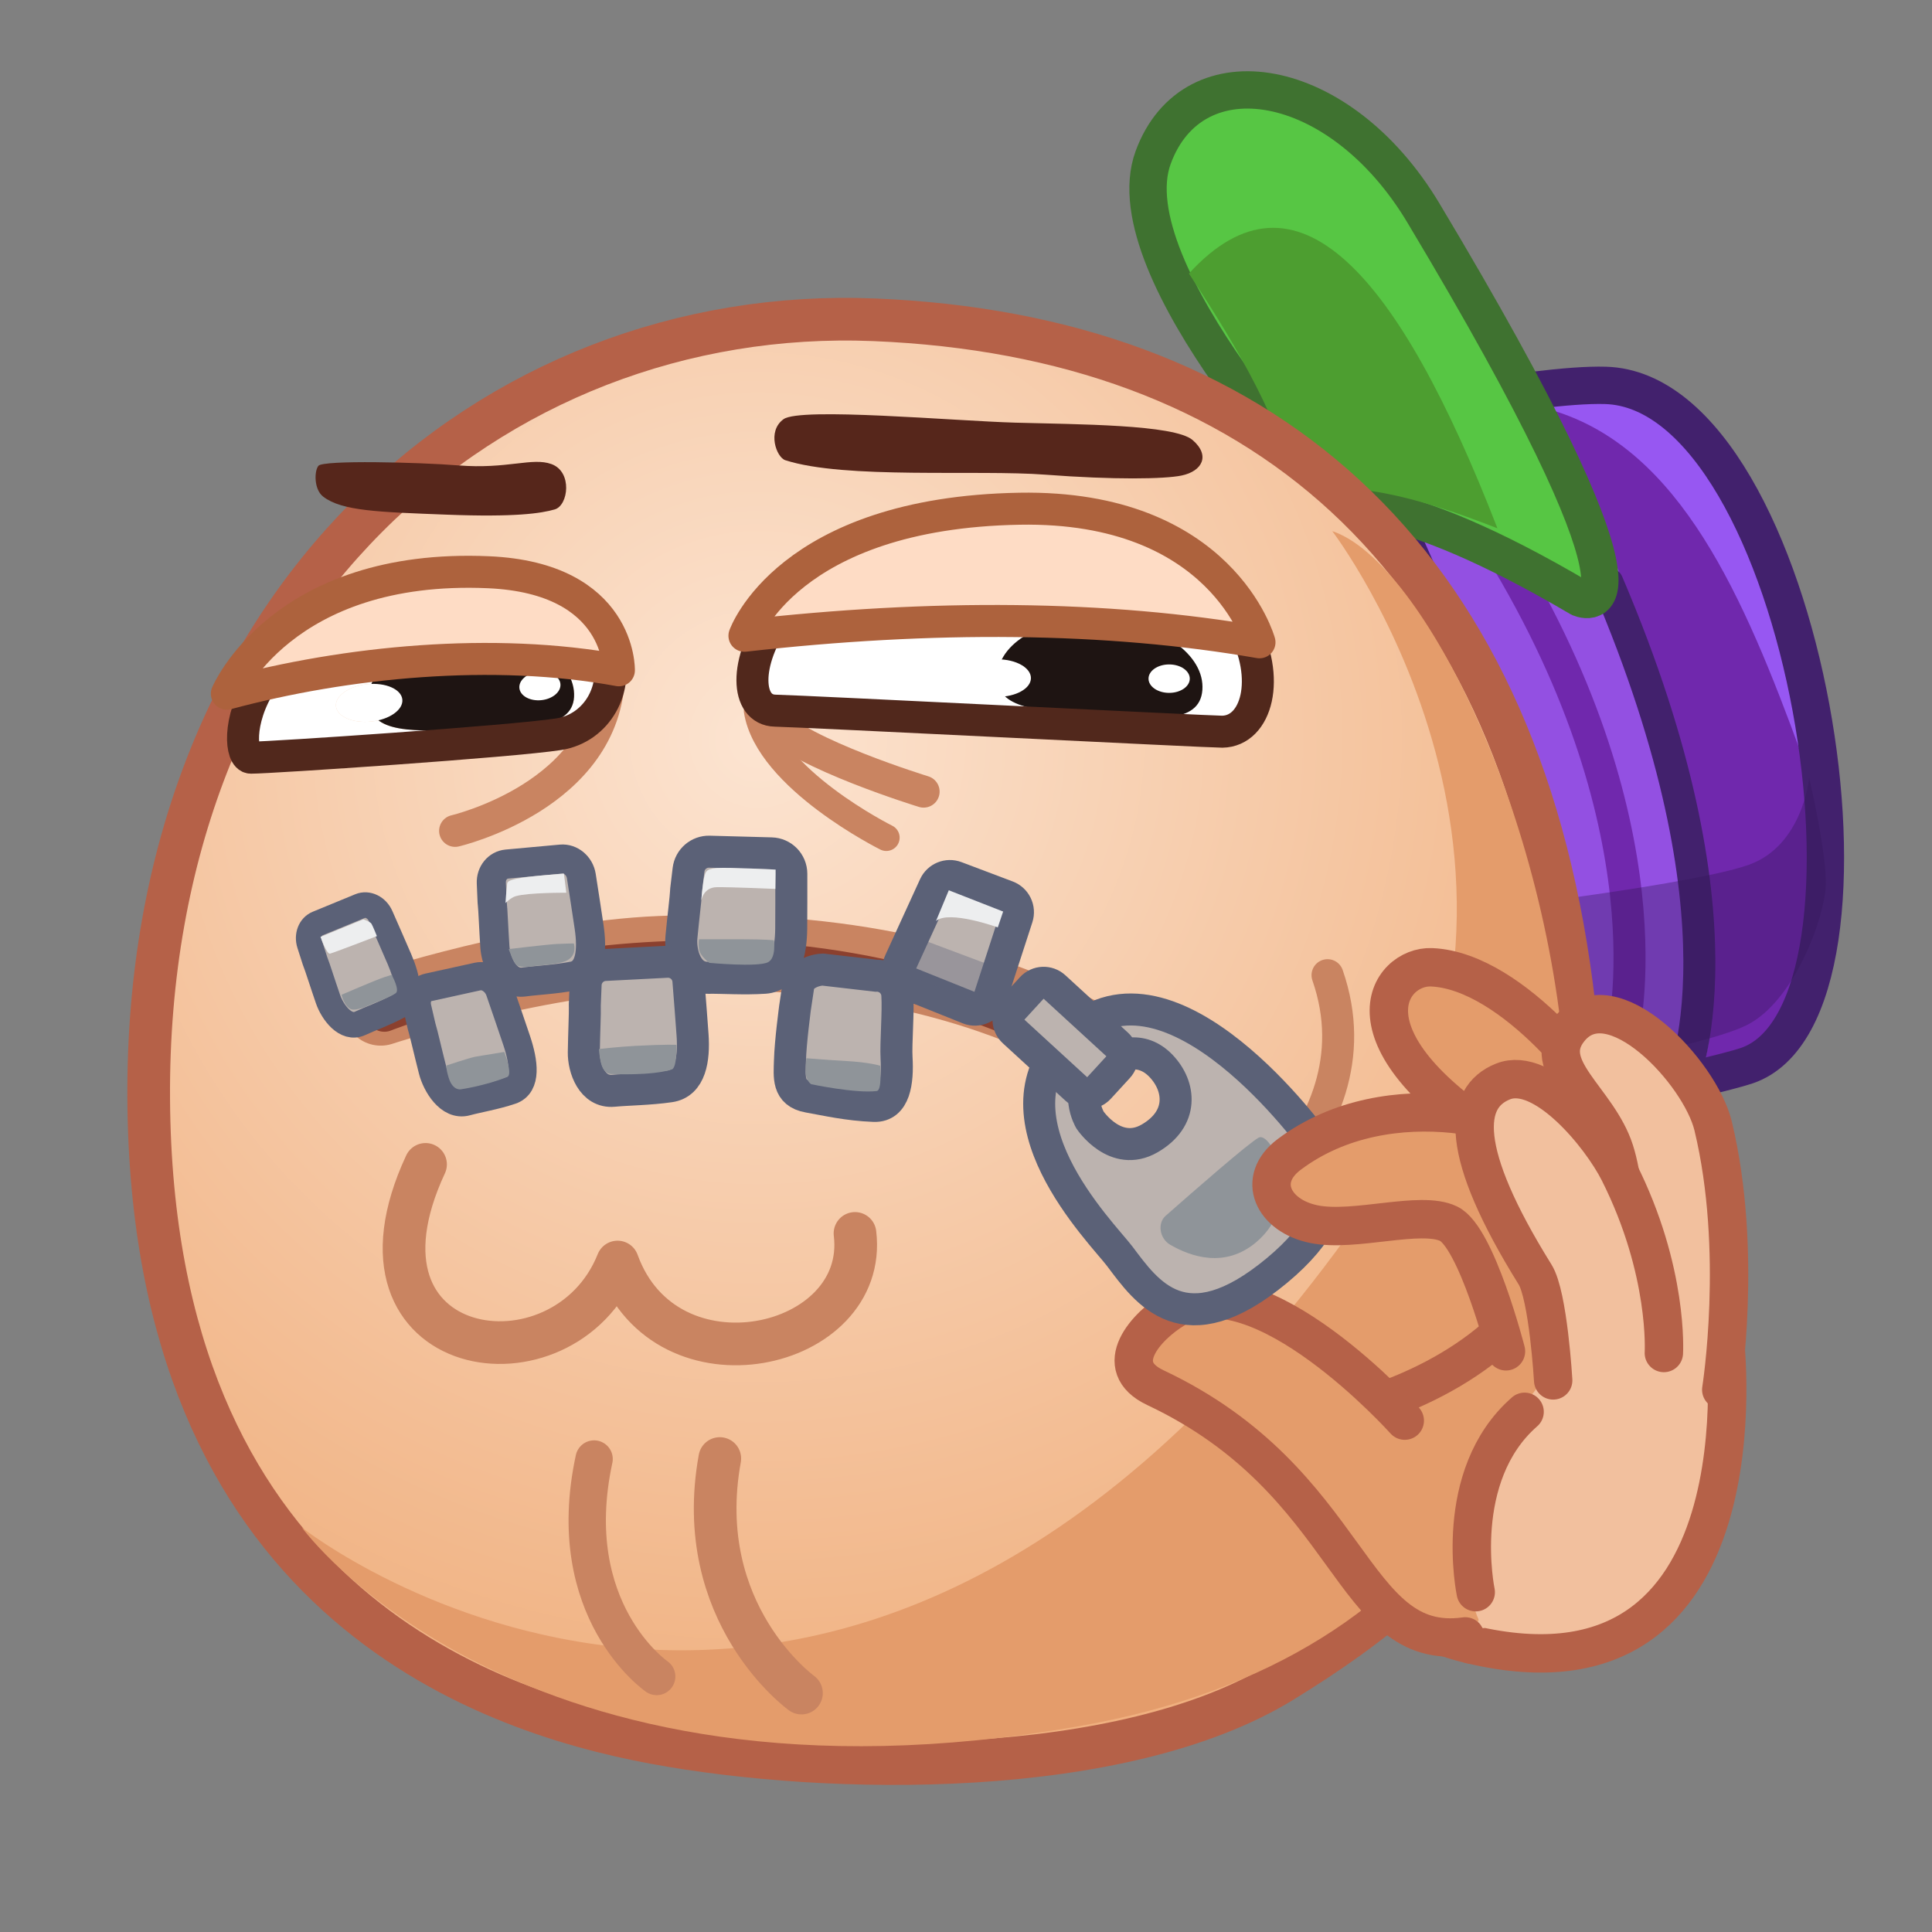 <svg xmlns="http://www.w3.org/2000/svg" xmlns:xlink="http://www.w3.org/1999/xlink" viewBox="0 0 512 512" width="512" height="512" style="width: 100%; height: 100%; transform: translate3d(0,0,0); content-visibility: visible;" preserveAspectRatio="xMidYMid meet"><rect x="0" y="0" width="512" height="512" fill="#808080" stroke="none"/><defs><clipPath id="__lottie_element_2"><rect width="512" height="512" x="0" y="0"></rect></clipPath><radialGradient id="__lottie_element_16" spreadMethod="pad" gradientUnits="userSpaceOnUse" cx="-57" cy="-64" r="284.209" fx="-57" fy="-64"><stop offset="0%" stop-color="rgb(252,228,209)"></stop><stop offset="50%" stop-color="rgb(246,202,168)"></stop><stop offset="100%" stop-color="rgb(240,176,127)"></stop></radialGradient></defs><g clip-path="url(#__lottie_element_2)"><g style="display: block;" transform="matrix(0.96,0,0,0.96,255.713,257.182)" opacity="1"><g opacity="1" transform="matrix(1,0,0,1,0,0)"><g opacity="1" transform="matrix(1,0,0,1,0,0)"><path fill="rgb(112,40,173)" fill-opacity="1" d=" M179.695,-163.052 C196.326,-157.436 230.247,-102.818 235.503,-58.161 C240.759,-13.504 226.709,16.796 213.752,26.306 C200.795,35.816 152.316,40.854 152.316,40.854 C152.316,40.854 94.07,-137.993 94.17,-142.038 C94.27,-146.083 163.064,-168.668 179.695,-163.052z"></path></g><g opacity="1" transform="matrix(1,0,0,1,0,0)"><path fill="rgb(151,87,242)" fill-opacity="1" d=" M230.984,-59.493 C222.614,-144.532 191.179,-163.855 161.264,-157.656 C161.077,-157.617 160.973,-157.41 161.055,-157.237 C161.055,-157.237 162.309,-154.582 162.309,-154.582 C197.529,-143.948 215.06,-103.093 230.984,-59.493z"></path></g><g opacity="1" transform="matrix(1,0,0,1,0,0)"><path fill="rgb(147,80,226)" fill-opacity="1" d=" M197.413,32.262 C193.563,32.078 174.182,36.314 168.769,36.951 C163.356,37.588 158.667,40.17 155.613,38.938 C152.559,37.706 94.17,-142.038 94.17,-142.038 C94.17,-142.038 141.148,-156.304 149.978,-153.957 C185.752,-144.45 223.139,33.494 197.413,32.262z"></path></g><g opacity="1" transform="matrix(1,0,0,1,0,0)"><path stroke-linecap="round" stroke-linejoin="round" fill-opacity="0" stroke="rgb(112,40,173)" stroke-opacity="1" stroke-width="8.834" d=" M145.222,-120.487 C196.22,-39.913 181.501,18.038 181.501,18.038"></path></g><g opacity="1" transform="matrix(1,0,0,1,0,0)"><path stroke-linecap="round" stroke-linejoin="round" fill-opacity="0" stroke="rgb(66,33,109)" stroke-opacity="1" stroke-width="10.306" d=" M106.4,-151.368 C106.4,-151.368 156.802,-162.107 176.858,-161.513 C232.21,-159.873 259.722,11.483 215.805,26.29 C205.703,29.696 152.316,40.854 152.316,40.854 C152.316,40.854 147.687,-58.059 137.51,-81.524 C127.333,-104.989 106.4,-151.368 106.4,-151.368z"></path></g><g opacity="1" transform="matrix(1,0,0,1,0,0)"><path stroke-linecap="round" stroke-linejoin="round" fill-opacity="0" stroke="rgb(66,33,109)" stroke-opacity="1" stroke-width="8.834" d=" M177.395,-106.958 C197.405,-60.071 202.626,-25.74 202.741,-2.901 C202.861,20.944 197.413,32.262 197.413,32.262"></path></g><g opacity="0.37" transform="matrix(1,0,0,1,0,0)"><path fill="rgb(51,22,89)" fill-opacity="1" d=" M233.057,-53.115 C233.057,-53.115 231.275,-34.475 216.423,-29.181 C201.571,-23.887 147.626,-17.484 147.626,-17.484 C147.626,-17.484 151.759,29.045 151.759,29.045 C151.759,29.045 204.784,21.676 217.042,14.43 C229.3,7.184 236.999,-14.139 237.591,-22.806 C238.183,-31.473 233.057,-53.115 233.057,-53.115z"></path></g></g><g opacity="1" transform="matrix(1,0,0,1,0,0)"><g opacity="1" transform="matrix(1,0,0,1,0,0)"><path fill="rgb(87,198,68)" fill-opacity="1" d=" M102.983,-127.673 C102.983,-127.673 40.433,-193.01 51.968,-224.431 C62.926,-254.279 103.473,-247.64 126.515,-209.186 C194.3,-96.061 172.558,-101.654 169.743,-102.807 C118.475,-133.015 102.983,-127.673 102.983,-127.673z"></path><path stroke-linecap="round" stroke-linejoin="round" fill-opacity="0" stroke="rgb(63,114,48)" stroke-opacity="1" stroke-width="10.306" d=" M102.983,-127.673 C102.983,-127.673 40.433,-193.01 51.968,-224.431 C62.926,-254.279 103.473,-247.64 126.515,-209.186 C194.3,-96.061 172.558,-101.654 169.743,-102.807 C118.475,-133.015 102.983,-127.673 102.983,-127.673z"></path></g><g opacity="1" transform="matrix(1,0,0,1,0,0)"><path fill="rgb(77,158,48)" fill-opacity="1" d=" M61.838,-192.386 C91.395,-224.716 119.605,-192.684 147.006,-122.054 C123.459,-131.272 105.606,-135.532 91.6,-131.575 C87.34,-150.92 76.1,-170.754 61.838,-192.386z"></path></g></g></g><g style="display: block;" transform="matrix(0.96,0,0,0.96,255.713,257.182)" opacity="1"><g opacity="1" transform="matrix(1,0,0,1,0,0)"><path fill="url(#__lottie_element_16)" fill-opacity="1" d=" M-85.712,213.193 C-134.109,204.207 -224.453,172.437 -225.32,35.43 C-226.187,-101.577 -130.803,-183.955 -25.013,-179.619 C80.777,-175.283 151.883,-115.45 167.491,4.214 C183.099,123.878 136.634,166.122 87.681,196.247 C43.533,223.415 -37.325,222.177 -85.712,213.193z"></path><path stroke-linecap="butt" stroke-linejoin="miter" fill-opacity="0" stroke-miterlimit="10" stroke="rgb(181,97,72)" stroke-opacity="1" stroke-width="11.778" d=" M-85.712,213.193 C-134.109,204.207 -224.453,172.437 -225.32,35.43 C-226.187,-101.577 -130.803,-183.955 -25.013,-179.619 C80.777,-175.283 151.883,-115.45 167.491,4.214 C183.099,123.878 136.634,166.122 87.681,196.247 C43.533,223.415 -37.325,222.177 -85.712,213.193z"></path></g><g opacity="1" transform="matrix(1,0,0,1,0,0)"><path fill="rgb(228,156,107)" fill-opacity="1" d=" M101.406,-121.282 C101.406,-121.282 175.851,-23.867 105.651,73.141 C-36.474,269.541 -183.012,153.797 -183.012,153.797 C-183.012,153.797 -123.65,235.766 31.291,208.651 C247.352,170.84 151.598,-104.638 101.406,-121.282z"></path></g></g><g style="display: block;" transform="matrix(0.96,0,0,0.96,255.713,257.182)" opacity="1"><g opacity="1" transform="matrix(1,0,0,1,0,0)"><path stroke-linecap="round" stroke-linejoin="round" fill-opacity="0" stroke="rgb(201,132,97)" stroke-opacity="1" stroke-width="8.834" d=" M100.1,1.304 C116,47 62.163,77.771 62.163,77.771"></path></g><g opacity="1" transform="matrix(1,0,0,1,0,0)"><g opacity="1" transform="matrix(1,0,0,1,0,0)"><path stroke-linecap="round" stroke-linejoin="round" fill-opacity="0" stroke="rgb(201,132,97)" stroke-opacity="1" stroke-width="20.612" d=" M-161.255,10.448 C-161.255,10.448 -119.892,-3.236 -84.163,-4.736 C-33.671,-6.856 5.615,3.403 33.769,18.804"></path></g><g opacity="1" transform="matrix(1,0,0,1,0,0)"><path stroke-linecap="round" stroke-linejoin="round" fill-opacity="0" stroke="rgb(139,64,46)" stroke-opacity="1" stroke-width="10.012" d=" M-160.277,11.916 C-160.277,11.916 -70.59,-24.341 17.637,15.125"></path></g></g></g><g style="display: block;" transform="matrix(0.96,0,0,0.96,255.713,257.182)" opacity="1"><g opacity="1" transform="matrix(1,0,0,1,0,0)"><g opacity="1" transform="matrix(1,0,0,1,0,0)"><path fill="rgb(188,179,175)" fill-opacity="1" d=" M1.113,10.284 C1.113,10.284 -15.387,3.664 -15.387,3.664 C-17.733,2.723 -18.815,0.012 -17.763,-2.286 C-17.763,-2.286 -8.163,-23.262 -8.163,-23.262 C-7.194,-25.378 -4.752,-26.382 -2.575,-25.56 C-2.575,-25.56 11.554,-20.225 11.554,-20.225 C13.765,-19.39 14.93,-16.966 14.2,-14.718 C14.2,-14.718 6.971,7.543 6.971,7.543 C6.18,9.98 3.491,11.238 1.113,10.284z"></path><path stroke-linecap="round" stroke-linejoin="round" fill-opacity="0" stroke="rgb(91,97,119)" stroke-opacity="1" stroke-width="9.283" d=" M1.113,10.284 C1.113,10.284 -15.387,3.664 -15.387,3.664 C-17.733,2.723 -18.815,0.012 -17.763,-2.286 C-17.763,-2.286 -8.163,-23.262 -8.163,-23.262 C-7.194,-25.378 -4.752,-26.382 -2.575,-25.56 C-2.575,-25.56 11.554,-20.225 11.554,-20.225 C13.765,-19.39 14.93,-16.966 14.2,-14.718 C14.2,-14.718 6.971,7.543 6.971,7.543 C6.18,9.98 3.491,11.238 1.113,10.284z"></path></g><g opacity="1" transform="matrix(1,0,0,1,0,0)"><path fill="rgb(237,238,239)" fill-opacity="1" d=" M-7.983,-13.65 C-7.983,-13.65 -4.452,-22.134 -4.452,-22.134 C-4.452,-22.134 10.552,-16.262 10.552,-16.262 C10.552,-16.262 9.075,-11.887 9.075,-11.887 C9.075,-11.887 -4.424,-16.761 -7.983,-13.65z"></path></g><g opacity="0.36" transform="matrix(1,0,0,1,0,0)"><path fill="rgb(91,97,119)" fill-opacity="1" d=" M2.832,8.351 C2.832,8.351 -16.896,0.977 -16.896,0.977 C-16.896,0.977 -12.899,-8.929 -12.899,-8.929 C-12.899,-8.929 6.259,-1.742 6.259,-1.742 C6.259,-1.742 2.832,8.351 2.832,8.351z"></path></g></g></g><g style="display: block;" transform="matrix(0.96,0,0,0.96,255.713,257.182)" opacity="1"><g opacity="1" transform="matrix(1,0,0,1,0,0)"><g opacity="1" transform="matrix(1,0,0,1,0,0.193)"><path fill="rgb(188,179,175)" fill-opacity="1" d=" M-46.887,10.031 C-46.897,10.223 -48.163,19.424 -48.302,24.747 C-48.415,29.064 -49.075,33.617 -43.208,34.652 C-38.397,35.501 -32.454,36.916 -25.096,37.199 C-19.36,37.42 -18.487,30.492 -18.87,23.898 C-19.098,19.981 -18.343,11.161 -18.663,6.514 C-18.873,3.462 -21.473,1.135 -24.53,1.258 C-24.53,1.258 -39.246,-0.44 -39.246,-0.44 C-42.164,-0.322 -45.887,1.454 -46.038,4.371 C-46.038,4.371 -46.887,10.031 -46.887,10.031z"></path><path stroke-linecap="butt" stroke-linejoin="miter" fill-opacity="0" stroke-miterlimit="10" stroke="rgb(91,97,119)" stroke-opacity="1" stroke-width="8.834" d=" M-46.887,10.031 C-46.897,10.223 -48.163,19.424 -48.302,24.747 C-48.415,29.064 -49.075,33.617 -43.208,34.652 C-38.397,35.501 -32.454,36.916 -25.096,37.199 C-19.36,37.42 -18.487,30.492 -18.87,23.898 C-19.098,19.981 -18.343,11.161 -18.663,6.514 C-18.873,3.462 -21.473,1.135 -24.53,1.258 C-24.53,1.258 -39.246,-0.44 -39.246,-0.44 C-42.164,-0.322 -45.887,1.454 -46.038,4.371 C-46.038,4.371 -46.887,10.031 -46.887,10.031z"></path></g><g opacity="1" transform="matrix(1,0,0,1,0.199,0.328)"><path fill="rgb(143,148,153)" fill-opacity="1" d=" M-43.963,23.898 C-43.963,23.898 -38.236,24.374 -33.209,24.653 C-26.417,25.03 -23.587,25.974 -23.587,25.974 C-23.587,25.974 -23.021,32.765 -24.53,32.954 C-30.346,33.681 -42.642,31.068 -42.642,31.068 C-42.642,31.068 -44.152,30.125 -44.152,27.672 C-44.152,25.219 -43.963,23.898 -43.963,23.898z"></path></g></g></g><g style="display: block;" transform="matrix(0.96,0,0,0.96,255.713,257.182)" opacity="1"><g opacity="1" transform="matrix(1,0,0,1,0,0)"><g opacity="1" transform="matrix(1,0,0,1,0.163,0)"><path fill="rgb(188,179,175)" fill-opacity="1" d=" M-77.123,-22.222 C-77.146,-22.032 -77.159,-21.843 -77.162,-21.651 C-77.185,-20.336 -77.924,-14.504 -78.421,-9.202 C-78.824,-4.902 -77.024,2.125 -71.068,2.027 C-66.996,1.96 -61.18,2.398 -55.453,2.016 C-49.726,1.634 -48.175,-4.966 -48.114,-11.571 C-48.078,-15.495 -48.078,-22.028 -48.085,-26.686 C-48.089,-29.746 -50.527,-32.242 -53.586,-32.325 C-53.586,-32.325 -70.689,-32.787 -70.689,-32.787 C-73.609,-32.866 -76.108,-30.708 -76.455,-27.808 C-76.455,-27.808 -77.123,-22.222 -77.123,-22.222z"></path><path stroke-linecap="butt" stroke-linejoin="miter" fill-opacity="0" stroke-miterlimit="10" stroke="rgb(91,97,119)" stroke-opacity="1" stroke-width="8.834" d=" M-77.123,-22.222 C-77.146,-22.032 -77.159,-21.843 -77.162,-21.651 C-77.185,-20.336 -77.924,-14.504 -78.421,-9.202 C-78.824,-4.902 -77.024,2.125 -71.068,2.027 C-66.996,1.96 -61.18,2.398 -55.453,2.016 C-49.726,1.634 -48.175,-4.966 -48.114,-11.571 C-48.078,-15.495 -48.078,-22.028 -48.085,-26.686 C-48.089,-29.746 -50.527,-32.242 -53.586,-32.325 C-53.586,-32.325 -70.689,-32.787 -70.689,-32.787 C-73.609,-32.866 -76.108,-30.708 -76.455,-27.808 C-76.455,-27.808 -77.123,-22.222 -77.123,-22.222z"></path></g><g opacity="1" transform="matrix(1,0,0,1,0.533,0.038)"><path fill="rgb(143,148,153)" fill-opacity="1" d=" M-73.914,-8.647 C-73.914,-8.647 -67.971,-8.647 -61.745,-8.647 C-55.519,-8.647 -53.255,-8.364 -53.255,-8.364 C-53.255,-8.364 -52.547,-3.412 -54.953,-2.28 C-57.878,-0.903 -71.084,-2.138 -71.084,-2.138 C-71.084,-2.138 -73.631,-3.977 -73.914,-5.817 C-74.197,-7.657 -73.914,-8.647 -73.914,-8.647z"></path></g><g opacity="1" transform="matrix(1,0,0,1,0.216,0)"><path fill="rgb(237,238,239)" fill-opacity="1" d=" M-73.018,-19.213 C-73.018,-19.213 -72.495,-22.916 -68.773,-22.986 C-65.051,-23.056 -52.547,-22.514 -52.547,-22.514 C-52.547,-22.514 -52.465,-27.842 -52.465,-27.842 C-52.465,-27.842 -65.657,-28.522 -68.773,-28.269 C-71.889,-28.016 -71.805,-27.028 -72.169,-25.816 C-72.533,-24.604 -73.018,-19.213 -73.018,-19.213z"></path></g></g></g><g style="display: block;" transform="matrix(0.96,0,0,0.96,255.713,257.182)" opacity="1"><g opacity="1" transform="matrix(1,0,0,1,0,0)"><g opacity="1" transform="matrix(1,0,0,1,0.159,0)"><path fill="rgb(188,179,175)" fill-opacity="1" d=" M-105.093,9.516 C-105.101,9.708 -105.099,9.897 -105.087,10.088 C-105.007,11.401 -105.288,17.274 -105.368,22.598 C-105.433,26.916 -103.09,33.78 -97.159,33.217 C-93.104,32.832 -87.273,32.814 -81.593,31.985 C-75.913,31.156 -74.883,24.454 -75.339,17.864 C-75.61,13.949 -76.122,7.437 -76.493,2.794 C-76.737,-0.256 -79.362,-2.554 -82.418,-2.397 C-82.418,-2.397 -99.504,-1.52 -99.504,-1.52 C-102.421,-1.37 -104.744,0.977 -104.863,3.895 C-104.863,3.895 -105.093,9.516 -105.093,9.516z"></path><path stroke-linecap="butt" stroke-linejoin="miter" fill-opacity="0" stroke-miterlimit="10" stroke="rgb(91,97,119)" stroke-opacity="1" stroke-width="8.834" d=" M-105.093,9.516 C-105.101,9.708 -105.099,9.897 -105.087,10.088 C-105.007,11.401 -105.288,17.274 -105.368,22.598 C-105.433,26.916 -103.09,33.78 -97.159,33.217 C-93.104,32.832 -87.273,32.814 -81.593,31.985 C-75.913,31.156 -74.883,24.454 -75.339,17.864 C-75.61,13.949 -76.122,7.437 -76.493,2.794 C-76.737,-0.256 -79.362,-2.554 -82.418,-2.397 C-82.418,-2.397 -99.504,-1.52 -99.504,-1.52 C-102.421,-1.37 -104.744,0.977 -104.863,3.895 C-104.863,3.895 -105.093,9.516 -105.093,9.516z"></path></g><g opacity="1" transform="matrix(1,0,0,1,0.232,0.023)"><path fill="rgb(143,148,153)" fill-opacity="1" d=" M-101.252,21.668 C-101.252,21.668 -96.063,21.048 -91.036,20.785 C-82.889,20.359 -79.857,20.502 -79.857,20.502 C-79.857,20.502 -79.685,26.821 -81.131,27.294 C-86.702,29.115 -97.686,28.568 -97.686,28.568 C-97.686,28.568 -99.95,28.851 -100.719,25.409 C-101.254,23.015 -101.252,21.668 -101.252,21.668z"></path></g></g></g><g style="display: block;" transform="matrix(0.96,0,0,0.96,255.713,257.182)" opacity="1"><g opacity="1" transform="matrix(1,0,0,1,0,0)"><g opacity="1" transform="matrix(1,0,0,1,0.335,0.047)"><path fill="rgb(188,179,175)" fill-opacity="1" d=" M-150.294,15.463 C-150.253,15.64 -150.204,15.813 -150.147,15.987 C-149.756,17.18 -148.53,22.601 -147.276,27.493 C-146.259,31.461 -142.655,37.454 -137.98,36.175 C-134.784,35.301 -130.054,34.535 -125.649,33.045 C-121.244,31.555 -122.069,25.278 -124.072,19.294 C-125.262,15.74 -127.291,9.833 -128.743,5.624 C-129.697,2.859 -132.397,1.089 -134.839,1.626 C-134.839,1.626 -148.492,4.626 -148.492,4.626 C-150.823,5.138 -152.126,7.589 -151.5,10.28 C-151.5,10.28 -150.294,15.463 -150.294,15.463z"></path><path stroke-linecap="butt" stroke-linejoin="miter" fill-opacity="0" stroke-miterlimit="10" stroke="rgb(91,97,119)" stroke-opacity="1" stroke-width="7.782" d=" M-150.294,15.463 C-150.253,15.64 -150.204,15.813 -150.147,15.987 C-149.756,17.18 -148.53,22.601 -147.276,27.493 C-146.259,31.461 -142.655,37.454 -137.98,36.175 C-134.784,35.301 -130.054,34.535 -125.649,33.045 C-121.244,31.555 -122.069,25.278 -124.072,19.294 C-125.262,15.74 -127.291,9.833 -128.743,5.624 C-129.697,2.859 -132.397,1.089 -134.839,1.626 C-134.839,1.626 -148.492,4.626 -148.492,4.626 C-150.823,5.138 -152.126,7.589 -151.5,10.28 C-151.5,10.28 -150.294,15.463 -150.294,15.463z"></path></g><g opacity="1" transform="matrix(1,0,0,1,0.23,0)"><path fill="rgb(143,148,153)" fill-opacity="1" d=" M-143.407,26.251 C-143.407,26.251 -136.786,24.043 -135.28,23.791 C-129.773,22.871 -127.382,22.489 -127.382,22.489 C-127.382,22.489 -124.986,28.749 -126.551,29.383 C-132.581,31.826 -139.34,32.806 -139.34,32.806 C-139.34,32.806 -141.599,33.333 -142.733,29.628 C-143.522,27.052 -143.407,26.251 -143.407,26.251z"></path></g></g></g><g style="display: block;" transform="matrix(0.96,0,0,0.96,255.713,257.182)" opacity="1"><g opacity="1" transform="matrix(1,0,0,1,0,0)"><g opacity="1" transform="matrix(1,0,0,1,0,0.307)"><path fill="rgb(188,179,175)" fill-opacity="1" d=" M-130.509,-19.134 C-130.501,-18.954 -130.486,-18.776 -130.461,-18.597 C-130.29,-17.366 -130.09,-11.841 -129.755,-6.836 C-129.483,-2.777 -126.9,3.598 -121.732,2.88 C-118.199,2.389 -113.076,2.187 -108.148,1.228 C-103.22,0.269 -102.826,-6.06 -103.729,-12.237 C-104.265,-15.906 -105.211,-22.008 -105.891,-26.358 C-106.338,-29.216 -108.82,-31.291 -111.493,-31.047 C-111.493,-31.047 -126.44,-29.68 -126.44,-29.68 C-128.992,-29.447 -130.854,-27.167 -130.736,-24.422 C-130.736,-24.422 -130.509,-19.134 -130.509,-19.134z"></path><path stroke-linecap="butt" stroke-linejoin="miter" fill-opacity="0" stroke-miterlimit="10" stroke="rgb(91,97,119)" stroke-opacity="1" stroke-width="8.038" d=" M-130.509,-19.134 C-130.501,-18.954 -130.486,-18.776 -130.461,-18.597 C-130.29,-17.366 -130.09,-11.841 -129.755,-6.836 C-129.483,-2.777 -126.9,3.598 -121.732,2.88 C-118.199,2.389 -113.076,2.187 -108.148,1.228 C-103.22,0.269 -102.826,-6.06 -103.729,-12.237 C-104.265,-15.906 -105.211,-22.008 -105.891,-26.358 C-106.338,-29.216 -108.82,-31.291 -111.493,-31.047 C-111.493,-31.047 -126.44,-29.68 -126.44,-29.68 C-128.992,-29.447 -130.854,-27.167 -130.736,-24.422 C-130.736,-24.422 -130.509,-19.134 -130.509,-19.134z"></path></g><g opacity="1" transform="matrix(1,0,0,1,-0.225,0.204)"><path fill="rgb(143,148,153)" fill-opacity="1" d=" M-125.704,-6.1 C-125.704,-6.1 -115.232,-7.374 -112.402,-7.515 C-109.572,-7.656 -107.733,-7.657 -107.733,-7.657 C-107.733,-7.657 -106.683,-4.563 -109.572,-2.987 C-111.647,-1.855 -118.393,-1.478 -118.393,-1.478 C-118.393,-1.478 -122.402,-0.629 -123.628,-1.761 C-124.485,-2.552 -125.704,-6.1 -125.704,-6.1z"></path></g><g opacity="1" transform="matrix(1,0,0,1,-0.225,0.307)"><path fill="rgb(237,238,239)" fill-opacity="1" d=" M-126.6,-18.93 C-126.6,-18.93 -125.091,-20.439 -123.77,-20.816 C-120.191,-21.839 -109.808,-21.76 -109.808,-21.76 C-109.808,-21.76 -110.475,-27.046 -110.475,-27.046 C-110.475,-27.046 -120.555,-26.321 -123.604,-25.633 C-126.653,-24.945 -126.031,-24.52 -126.222,-23.269 C-126.413,-22.018 -126.6,-18.93 -126.6,-18.93z"></path></g></g></g><g style="display: block;" transform="matrix(0.96,0,0,0.96,255.713,257.182)" opacity="1"><g opacity="1" transform="matrix(1,0,0,1,0,0)"><g opacity="1" transform="matrix(1,0,0,1,0.182,0.504)"><path fill="rgb(188,179,175)" fill-opacity="1" d=" M-179.596,-3.169 C-179.546,-3.012 -179.49,-2.859 -179.426,-2.707 C-178.987,-1.664 -177.472,3.153 -175.976,7.479 C-174.763,10.988 -171.116,15.974 -167.115,14.088 C-164.38,12.798 -160.29,11.377 -156.543,9.336 C-152.796,7.295 -154.026,1.626 -156.268,-3.594 C-157.6,-6.695 -159.858,-11.84 -161.472,-15.506 C-162.532,-17.914 -165.046,-19.14 -167.146,-18.276 C-167.146,-18.276 -178.89,-13.444 -178.89,-13.444 C-180.895,-12.619 -181.841,-10.16 -181.074,-7.771 C-181.074,-7.771 -179.596,-3.169 -179.596,-3.169z"></path><path stroke-linecap="butt" stroke-linejoin="miter" fill-opacity="0" stroke-miterlimit="10" stroke="rgb(91,97,119)" stroke-opacity="1" stroke-width="7.058" d=" M-179.596,-3.169 C-179.546,-3.012 -179.49,-2.859 -179.426,-2.707 C-178.987,-1.664 -177.472,3.153 -175.976,7.479 C-174.763,10.988 -171.116,15.974 -167.115,14.088 C-164.38,12.798 -160.29,11.377 -156.543,9.336 C-152.796,7.295 -154.026,1.626 -156.268,-3.594 C-157.6,-6.695 -159.858,-11.84 -161.472,-15.506 C-162.532,-17.914 -165.046,-19.14 -167.146,-18.276 C-167.146,-18.276 -178.89,-13.444 -178.89,-13.444 C-180.895,-12.619 -181.841,-10.16 -181.074,-7.771 C-181.074,-7.771 -179.596,-3.169 -179.596,-3.169z"></path></g><g opacity="1" transform="matrix(1,0,0,1,0.229,0.116)"><path fill="rgb(237,238,239)" fill-opacity="1" d=" M-178.124,-9.391 C-178.124,-9.391 -166.305,-14.223 -166.305,-14.223 C-166.305,-14.223 -164.429,-13.619 -164.054,-13.015 C-163.679,-12.411 -162.553,-9.593 -162.553,-9.593 C-162.553,-9.593 -174.56,-4.963 -175.498,-4.762 C-176.436,-4.561 -178.124,-9.391 -178.124,-9.391z"></path></g><g opacity="1" transform="matrix(1,0,0,1,0.229,0)"><path fill="rgb(143,148,153)" fill-opacity="1" d=" M-172.309,6.712 C-172.309,6.712 -162.994,2.669 -160.302,1.777 C-157.61,0.885 -158.386,1.4 -158.386,1.4 C-158.386,1.4 -156.198,5.353 -157.324,6.259 C-158.434,7.152 -164.007,9.279 -164.007,9.279 C-164.007,9.279 -168.162,11.336 -169.706,10.684 C-171.605,9.883 -172.309,6.712 -172.309,6.712z"></path></g></g></g><g style="display: none;"><g><g><path></path><path stroke-linecap="round" stroke-linejoin="round" fill-opacity="0"></path></g><g><path></path></g><g><path></path></g></g></g><g style="display: none;"><g><g><path></path><path stroke-linecap="butt" stroke-linejoin="miter" fill-opacity="0" stroke-miterlimit="10"></path></g><g><path></path></g></g></g><g style="display: none;"><g><g><path></path><path stroke-linecap="butt" stroke-linejoin="miter" fill-opacity="0" stroke-miterlimit="10"></path></g><g><path></path></g><g><path></path></g></g></g><g style="display: none;"><g><g><path></path><path stroke-linecap="butt" stroke-linejoin="miter" fill-opacity="0" stroke-miterlimit="10"></path></g><g><path></path></g></g></g><g style="display: none;"><g><g><path></path><path stroke-linecap="butt" stroke-linejoin="miter" fill-opacity="0" stroke-miterlimit="10"></path></g><g><path></path></g></g></g><g style="display: none;"><g><g><path></path><path stroke-linecap="butt" stroke-linejoin="miter" fill-opacity="0" stroke-miterlimit="10"></path></g><g><path></path></g><g><path></path></g></g></g><g style="display: none;"><g><g><path></path><path stroke-linecap="butt" stroke-linejoin="miter" fill-opacity="0" stroke-miterlimit="10"></path></g><g><path></path></g><g><path></path></g></g></g><g style="display: block;" transform="matrix(0.96,0,0,0.96,255.713,257.182)" opacity="1"><g opacity="1" transform="matrix(1,0,0,1,0,0)"><g opacity="1" transform="matrix(1,0,0,1,0,0)"><path stroke-linecap="round" stroke-linejoin="round" fill-opacity="0" stroke="rgb(201,132,97)" stroke-opacity="1" stroke-width="11.778" d=" M-67.668,134.734 C-75.459,177.639 -45.122,199.48 -45.122,199.48"></path></g><g opacity="1" transform="matrix(1,0,0,1,0,0)"><path stroke-linecap="round" stroke-linejoin="round" fill-opacity="0" stroke="rgb(201,132,97)" stroke-opacity="1" stroke-width="10.306" d=" M-102.365,134.867 C-111.42,176.822 -85.087,194.901 -85.087,194.901"></path></g><g opacity="1" transform="matrix(1,0,0,1,0,0)"><path stroke-linecap="round" stroke-linejoin="round" fill-opacity="0" stroke="rgb(201,132,97)" stroke-opacity="1" stroke-width="11.778" d=" M-148.894,53.534 C-174.354,108.167 -110.672,117.521 -95.89,80.487 C-82.508,117.527 -26.42,104.898 -30.344,72.589"></path></g></g></g><g style="display: block;" transform="matrix(0.96,0,0,0.96,255.713,257.182)" opacity="1"><g opacity="1" transform="matrix(1,0,0,1,0,0)"><g opacity="1" transform="matrix(1,0,0,1,0,0)"><path stroke-linecap="round" stroke-linejoin="round" fill-opacity="0" stroke="rgb(201,132,97)" stroke-opacity="1" stroke-width="8.834" d=" M-140.736,-38.535 C-140.736,-38.535 -98.889,-48.257 -98.246,-81.891"></path></g><g opacity="1" transform="matrix(1,0,0,1,0,0)"><path stroke-linecap="round" stroke-linejoin="round" fill-opacity="0" stroke="rgb(201,132,97)" stroke-opacity="1" stroke-width="8.834" d=" M-51.588,-92.39 C-51.588,-92.39 -62.026,-78.245 -53.644,-68.996 C-45.262,-59.747 -11.403,-49.369 -11.403,-49.369"></path></g><g opacity="1" transform="matrix(1,0,0,1,0,0)"><path stroke-linecap="round" stroke-linejoin="round" fill-opacity="0" stroke="rgb(201,132,97)" stroke-opacity="1" stroke-width="7.361" d=" M-21.7,-36.664 C-21.7,-36.664 -54.388,-52.924 -57.358,-71.757"></path></g><g opacity="1" transform="matrix(1,0,0,1,0,0)"><path fill="rgb(255,255,255)" fill-opacity="1" d=" M65.552,-77.441 C64.847,-67.827 52.057,-69.344 36.434,-70.489 C20.811,-71.634 8.272,-71.975 8.977,-81.589 C9.682,-91.203 22.918,-98.068 38.541,-96.923 C54.164,-95.778 66.257,-87.055 65.552,-77.441z M18.224,-80.713 C18.224,-77.851 14.101,-75.53 9.016,-75.53 C3.931,-75.53 -0.192,-77.851 -0.192,-80.713 C-0.192,-83.575 3.931,-85.896 9.016,-85.896 C14.101,-85.896 18.224,-83.575 18.224,-80.713z M62.074,-80.553 C62.074,-78.385 59.525,-76.627 56.38,-76.627 C53.235,-76.627 50.686,-78.385 50.686,-80.553 C50.686,-82.721 53.235,-84.48 56.38,-84.48 C59.525,-84.48 62.074,-82.721 62.074,-80.553z M-52.39,-71.72 C-68.554,-72.081 -55.32,-124.217 9.364,-124.367 C87.351,-124.548 90.057,-66.169 71.034,-65.912 C67.924,-65.87 -44.238,-71.538 -52.39,-71.72z"></path><g opacity="1" transform="matrix(1,0,0,1,0,0)"><g opacity="1" transform="matrix(1,0,0,1,0,0)"><path fill="rgb(30,20,18)" fill-opacity="1" d=" M65.552,-77.441 C64.847,-67.827 52.057,-69.344 36.434,-70.489 C20.811,-71.634 8.272,-71.975 8.977,-81.589 C9.682,-91.203 22.918,-98.068 38.541,-96.923 C54.164,-95.778 66.257,-87.055 65.552,-77.441z"></path></g><g opacity="1" transform="matrix(1,0,0,1,0,0)"><path fill="rgb(255,255,255)" fill-opacity="1" d=" M18.224,-80.713 C18.224,-77.851 14.101,-75.53 9.016,-75.53 C3.931,-75.53 -0.192,-77.851 -0.192,-80.713 C-0.192,-83.575 3.931,-85.896 9.016,-85.896 C14.101,-85.896 18.224,-83.575 18.224,-80.713z"></path></g><g opacity="1" transform="matrix(1,0,0,1,0,0)"><path fill="rgb(255,255,255)" fill-opacity="1" d=" M62.074,-80.553 C62.074,-78.385 59.525,-76.627 56.38,-76.627 C53.235,-76.627 50.686,-78.385 50.686,-80.553 C50.686,-82.721 53.235,-84.48 56.38,-84.48 C59.525,-84.48 62.074,-82.721 62.074,-80.553z"></path></g></g><path stroke-linecap="round" stroke-linejoin="round" fill-opacity="0" stroke="rgb(81,40,28)" stroke-opacity="1" stroke-width="8.834" d=" M-52.39,-71.72 C-68.554,-72.081 -55.32,-124.217 9.364,-124.367 C87.351,-124.548 90.057,-66.169 71.034,-65.912 C67.924,-65.87 -44.238,-71.538 -52.39,-71.72z"></path></g><g opacity="1" transform="matrix(1,0,0,1,0,0)"><path fill="rgb(86,38,27)" fill-opacity="1" d=" M-49.596,-140.863 C-33.174,-135.539 3.376,-138.297 22.26,-136.859 C41.144,-135.421 55.103,-135.65 59.805,-136.625 C65.465,-137.799 67.858,-142.112 62.848,-146.427 C57.838,-150.742 30.86,-150.743 13.903,-151.222 C-3.054,-151.701 -45.447,-155.537 -50.072,-152.181 C-54.697,-148.825 -52.002,-141.643 -49.596,-140.863z"></path></g><g opacity="1" transform="matrix(1,0,0,1,0,0)"><path fill="rgb(255,255,255)" fill-opacity="1" d=" M-107.885,-76.359 C-107.61,-66.723 -120.488,-66.932 -136.146,-66.484 C-151.804,-66.036 -164.314,-65.102 -164.589,-74.738 C-164.864,-84.374 -152.394,-92.548 -136.736,-92.996 C-121.078,-93.444 -108.16,-85.995 -107.885,-76.359z M-155.301,-74.806 C-155.01,-71.958 -158.876,-69.231 -163.935,-68.714 C-168.994,-68.197 -173.331,-70.087 -173.622,-72.935 C-173.913,-75.783 -170.047,-78.509 -164.988,-79.026 C-159.929,-79.543 -155.592,-77.654 -155.301,-74.806z M-111.662,-79.102 C-111.442,-76.945 -113.799,-74.937 -116.928,-74.617 C-120.057,-74.297 -122.771,-75.788 -122.991,-77.945 C-123.211,-80.102 -120.854,-82.109 -117.725,-82.429 C-114.596,-82.749 -111.882,-81.259 -111.662,-79.102z M-197.099,-58.739 C-191.607,-58.739 -125.061,-63.194 -112.12,-65.219 C-90.697,-68.571 -87.851,-110.001 -142.759,-104.722 C-201.969,-99.03 -202.591,-58.739 -197.099,-58.739z"></path><g opacity="1" transform="matrix(1,0,0,1,0,0)"><g opacity="1" transform="matrix(1,0,0,1,0,0)"><path fill="rgb(30,20,18)" fill-opacity="1" d=" M-107.885,-76.359 C-107.61,-66.723 -120.488,-66.932 -136.146,-66.484 C-151.804,-66.036 -164.314,-65.102 -164.589,-74.738 C-164.864,-84.374 -152.394,-92.548 -136.736,-92.996 C-121.078,-93.444 -108.16,-85.995 -107.885,-76.359z"></path></g><g opacity="1" transform="matrix(1,0,0,1,0,0)"><path fill="rgb(255,255,255)" fill-opacity="1" d=" M-155.301,-74.806 C-155.01,-71.958 -158.876,-69.231 -163.935,-68.714 C-168.994,-68.197 -173.331,-70.087 -173.622,-72.935 C-173.913,-75.783 -170.047,-78.509 -164.988,-79.026 C-159.929,-79.543 -155.592,-77.654 -155.301,-74.806z"></path></g><g opacity="1" transform="matrix(1,0,0,1,0,0)"><path fill="rgb(255,255,255)" fill-opacity="1" d=" M-111.662,-79.102 C-111.442,-76.945 -113.799,-74.937 -116.928,-74.617 C-120.057,-74.297 -122.771,-75.788 -122.991,-77.945 C-123.211,-80.102 -120.854,-82.109 -117.725,-82.429 C-114.596,-82.749 -111.882,-81.259 -111.662,-79.102z"></path></g></g><path stroke-linecap="round" stroke-linejoin="round" fill-opacity="0" stroke="rgb(81,40,28)" stroke-opacity="1" stroke-width="8.834" d=" M-197.099,-58.739 C-191.607,-58.739 -125.061,-63.194 -112.12,-65.219 C-90.697,-68.571 -87.851,-110.001 -142.759,-104.722 C-201.969,-99.03 -202.591,-58.739 -197.099,-58.739z"></path></g><g opacity="1" transform="matrix(1,0,0,1,0,0)"><path fill="rgb(86,38,27)" fill-opacity="1" d=" M-178.467,-139.312 C-177.121,-140.946 -150.724,-140.293 -139.856,-139.423 C-126.271,-138.335 -119.46,-141.726 -114.131,-139.785 C-108.282,-137.655 -109.468,-128.361 -113.226,-127.273 C-116.984,-126.185 -124.209,-125.098 -142.997,-125.823 C-161.785,-126.548 -171.943,-126.805 -177.146,-130.793 C-179.749,-132.788 -179.625,-137.907 -178.467,-139.312z"></path></g><g opacity="1" transform="matrix(1,0,0,1,0,0)"><path fill="rgb(254,220,197)" fill-opacity="1" d=" M-60.863,-92.393 C-9.03,-98.266 39.3,-97.928 81.317,-90.59 C81.317,-90.59 70.944,-128.459 15.059,-127.464 C-49.017,-126.323 -60.863,-92.393 -60.863,-92.393z"></path><path stroke-linecap="round" stroke-linejoin="round" fill-opacity="0" stroke="rgb(173,98,61)" stroke-opacity="1" stroke-width="8.834" d=" M-60.863,-92.393 C-9.03,-98.266 39.3,-97.928 81.317,-90.59 C81.317,-90.59 70.944,-128.459 15.059,-127.464 C-49.017,-126.323 -60.863,-92.393 -60.863,-92.393z"></path></g><g opacity="1" transform="matrix(1,0,0,1,0,0)"><path fill="rgb(254,220,197)" fill-opacity="1" d=" M-203.747,-76.4 C-170.719,-85.304 -130.093,-89.238 -95.52,-82.86 C-95.52,-82.86 -94.908,-108.32 -131.486,-109.929 C-188.605,-112.441 -203.747,-76.4 -203.747,-76.4z"></path><path stroke-linecap="round" stroke-linejoin="round" fill-opacity="0" stroke="rgb(173,98,61)" stroke-opacity="1" stroke-width="8.834" d=" M-203.747,-76.4 C-170.719,-85.304 -130.093,-89.238 -95.52,-82.86 C-95.52,-82.86 -94.908,-108.32 -131.486,-109.929 C-188.605,-112.441 -203.747,-76.4 -203.747,-76.4z"></path></g></g></g><g style="display: block;" transform="matrix(0.96,0,0,0.96,255.712,257.182)" opacity="1"><g opacity="1" transform="matrix(1,0,0,1,0,0)"><g opacity="1" transform="matrix(1,0,0,1,0,0)"><path fill="rgb(242,192,158)" fill-opacity="1" d=" M139.612,186.059 C222.286,205.684 209.757,101.6 209.757,101.6 C209.757,101.6 164.722,93.698 155.217,93.266"></path><path stroke-linecap="round" stroke-linejoin="round" fill-opacity="0" stroke="rgb(181,97,72)" stroke-opacity="1" stroke-width="10.6" d=" M139.612,186.059 C222.286,205.684 209.757,101.6 209.757,101.6 C209.757,101.6 164.722,93.698 155.217,93.266"></path></g><g opacity="1" transform="matrix(1,0,0,1,0,0)"><path fill="rgb(228,156,107)" fill-opacity="1" d=" M139.612,186.059 C104.217,177.657 102.425,150.582 102.425,150.582 C102.425,150.582 103.561,122.246 103.561,122.246 C103.561,122.246 134.906,116.378 154.502,93.248 C154.711,93.248 154.95,93.254 155.217,93.266 C155.217,93.266 170.243,91.642 170.243,91.642"></path><path stroke-linecap="round" stroke-linejoin="round" fill-opacity="0" stroke="rgb(181,97,72)" stroke-opacity="1" stroke-width="10.6" d=" M139.612,186.059 C104.217,177.657 102.425,150.582 102.425,150.582 C102.425,150.582 103.561,122.246 103.561,122.246 C103.561,122.246 134.906,116.378 154.502,93.248 C154.711,93.248 154.95,93.254 155.217,93.266 C155.217,93.266 170.243,91.642 170.243,91.642"></path></g><g opacity="1" transform="matrix(1,0,0,1,0,0)"><path fill="rgb(228,156,107)" fill-opacity="1" d=" M121.424,124.269 C121.424,124.269 81.258,79.434 57.961,93.39 C50.025,98.144 39.963,109.22 52.596,115.177 C107.6,141.113 105.994,188.336 138.119,183.839"></path><path stroke-linecap="round" stroke-linejoin="round" fill-opacity="0" stroke="rgb(181,97,72)" stroke-opacity="1" stroke-width="10.6" d=" M121.424,124.269 C121.424,124.269 81.258,79.434 57.961,93.39 C50.025,98.144 39.963,109.22 52.596,115.177 C107.6,141.113 105.994,188.336 138.119,183.839"></path></g><g opacity="1" transform="matrix(1,0,0,1,0,0)"><path fill="rgb(242,192,158)" fill-opacity="1" d=" M167.673,101.279 C167.673,101.279 158.036,115.093 158.036,115.093 C141.968,136.058 133.122,162.927 142.937,181.591 C142.937,181.591 168.316,175.166 168.316,175.166 C168.316,175.166 167.673,101.279 167.673,101.279z"></path></g><g opacity="1" transform="matrix(1,0,0,1,0,0)"><path fill="rgb(242,192,158)" fill-opacity="1" d=" M154.502,121.839 C134.263,139.508 141.01,171.632 141.01,171.632"></path><path stroke-linecap="round" stroke-linejoin="round" fill-opacity="0" stroke="rgb(181,97,72)" stroke-opacity="1" stroke-width="10.6" d=" M154.502,121.839 C134.263,139.508 141.01,171.632 141.01,171.632"></path></g></g></g><g style="display: block;" transform="matrix(0.96,0,0,0.96,255.713,257.182)" opacity="1"><g opacity="1" transform="matrix(1,0,0,1,0,0)"><g opacity="1" transform="matrix(1,0,0,1,0,0)"><path fill="rgb(188,179,175)" fill-opacity="1" d=" M96.716,47.47 C96.716,47.47 57.03,-7.916 29.46,17.397 C4.995,39.86 37.879,72.455 42.732,78.89 C50.187,88.776 60.509,104.064 86.07,82.884 C111.631,61.704 96.716,47.47 96.716,47.47z M50.996,46.363 C41.547,51.825 34.517,41.264 34.517,41.264 C34.517,41.264 29.707,33.098 36.564,27.226 C41.973,22.594 48.792,20.736 54.159,26.373 C59.526,32.01 60.445,40.901 50.996,46.363z"></path><path stroke-linecap="butt" stroke-linejoin="miter" fill-opacity="0" stroke-miterlimit="10" stroke="rgb(91,97,119)" stroke-opacity="1" stroke-width="8.834" d=" M96.716,47.47 C96.716,47.47 57.03,-7.916 29.46,17.397 C4.995,39.86 37.879,72.455 42.732,78.89 C50.187,88.776 60.509,104.064 86.07,82.884 C111.631,61.704 96.716,47.47 96.716,47.47z M50.996,46.363 C41.547,51.825 34.517,41.264 34.517,41.264 C34.517,41.264 29.707,33.098 36.564,27.226 C41.973,22.594 48.792,20.736 54.159,26.373 C59.526,32.01 60.445,40.901 50.996,46.363z"></path></g><g opacity="1" transform="matrix(1,0,0,1,0,0)"><path fill="rgb(143,148,153)" fill-opacity="1" d=" M56.651,75.707 C53.727,74.009 53.085,69.774 55.402,67.732 C63.093,60.954 78.425,47.561 81.087,46.148 C84.668,44.247 94.014,63.585 80.365,75.055 C71.813,82.242 62.45,79.074 56.651,75.707z"></path></g><g opacity="1" transform="matrix(1,0,0,1,0,0)"><path fill="rgb(188,179,175)" fill-opacity="1" d=" M42.273,26.71 C42.273,26.71 37.038,32.418 37.038,32.418 C35.371,34.236 32.546,34.358 30.728,32.691 C30.728,32.691 13.473,16.868 13.473,16.868 C11.655,15.201 11.533,12.376 13.2,10.558 C13.2,10.558 18.435,4.85 18.435,4.85 C20.102,3.032 22.927,2.91 24.745,4.577 C24.745,4.577 42,20.4 42,20.4 C43.818,22.067 43.94,24.892 42.273,26.71z"></path><path stroke-linecap="round" stroke-linejoin="round" fill-opacity="0" stroke="rgb(91,97,119)" stroke-opacity="1" stroke-width="8.834" d=" M42.273,26.71 C42.273,26.71 37.038,32.418 37.038,32.418 C35.371,34.236 32.546,34.358 30.728,32.691 C30.728,32.691 13.473,16.868 13.473,16.868 C11.655,15.201 11.533,12.376 13.2,10.558 C13.2,10.558 18.435,4.85 18.435,4.85 C20.102,3.032 22.927,2.91 24.745,4.577 C24.745,4.577 42,20.4 42,20.4 C43.818,22.067 43.94,24.892 42.273,26.71z"></path></g></g></g><g style="display: block;" transform="matrix(0.96,0,0,0.96,255.712,257.182)" opacity="1"><g opacity="1" transform="matrix(1,0,0,1,0,0)"><g opacity="1" transform="matrix(1,0,0,1,0,0)"><path fill="rgb(228,156,107)" fill-opacity="1" d=" M149.362,105.134 C149.362,105.134 141.265,73.632 133.514,69.9 C125.763,66.168 107.508,72.325 96.312,70.028 C85.116,67.731 80.256,57.743 89.52,50.784 C117.237,29.963 157.916,41.765 163.658,50.665 C169.4,59.565 172.845,90.857 172.845,90.857"></path><path stroke-linecap="round" stroke-linejoin="round" fill-opacity="0" stroke="rgb(181,97,72)" stroke-opacity="1" stroke-width="10.6" d=" M149.362,105.134 C149.362,105.134 141.265,73.632 133.514,69.9 C125.763,66.168 107.508,72.325 96.312,70.028 C85.116,67.731 80.256,57.743 89.52,50.784 C117.237,29.963 157.916,41.765 163.658,50.665 C169.4,59.565 172.845,90.857 172.845,90.857"></path></g><g opacity="1" transform="matrix(1,0,0,1,0,0)"><path fill="rgb(228,156,107)" fill-opacity="1" d=" M162.212,89.072 C162.212,89.072 151.122,51.507 150.381,48.543 C102.139,19.039 117.055,-1.373 128.819,-0.876 C151.611,0.086 176.793,33.615 177.941,39.644 C179.089,45.673 190.161,84.574 190.161,84.574"></path><path stroke-linecap="round" stroke-linejoin="round" fill-opacity="0" stroke="rgb(181,97,72)" stroke-opacity="1" stroke-width="10.6" d=" M162.212,89.072 C162.212,89.072 151.122,51.507 150.381,48.543 C102.139,19.039 117.055,-1.373 128.819,-0.876 C151.611,0.086 176.793,33.615 177.941,39.644 C179.089,45.673 190.161,84.574 190.161,84.574"></path></g><g opacity="1" transform="matrix(1,0,0,1,0,0)"><path fill="rgb(242,192,158)" fill-opacity="1" d=" M182.13,89.714 C182.13,89.714 183.945,64.11 179.347,49.789 C174.749,35.468 158.439,26.737 166.839,16.237 C178.357,1.84 202.975,28.136 206.543,42.913 C214.897,77.507 208.793,115.735 208.793,115.735"></path><path stroke-linecap="round" stroke-linejoin="round" fill-opacity="0" stroke="rgb(181,97,72)" stroke-opacity="1" stroke-width="10.6" d=" M182.13,89.714 C182.13,89.714 183.945,64.11 179.347,49.789 C174.749,35.468 158.439,26.737 166.839,16.237 C178.357,1.84 202.975,28.136 206.543,42.913 C214.897,77.507 208.793,115.735 208.793,115.735"></path></g><g opacity="1" transform="matrix(1,0,0,1,0,0)"><path fill="rgb(242,192,158)" fill-opacity="1" d=" M192.946,105.6 C192.946,105.6 194.343,82.982 180.553,55.595 C175.457,45.474 159.614,26.245 148.557,30.641 C137.5,35.037 136.192,49.88 157.394,83.932 C161.036,89.781 162.392,113.163 162.392,113.163"></path><path stroke-linecap="round" stroke-linejoin="round" fill-opacity="0" stroke="rgb(181,97,72)" stroke-opacity="1" stroke-width="10.6" d=" M192.946,105.6 C192.946,105.6 194.343,82.982 180.553,55.595 C175.457,45.474 159.614,26.245 148.557,30.641 C137.5,35.037 136.192,49.88 157.394,83.932 C161.036,89.781 162.392,113.163 162.392,113.163"></path></g></g></g></g></svg>